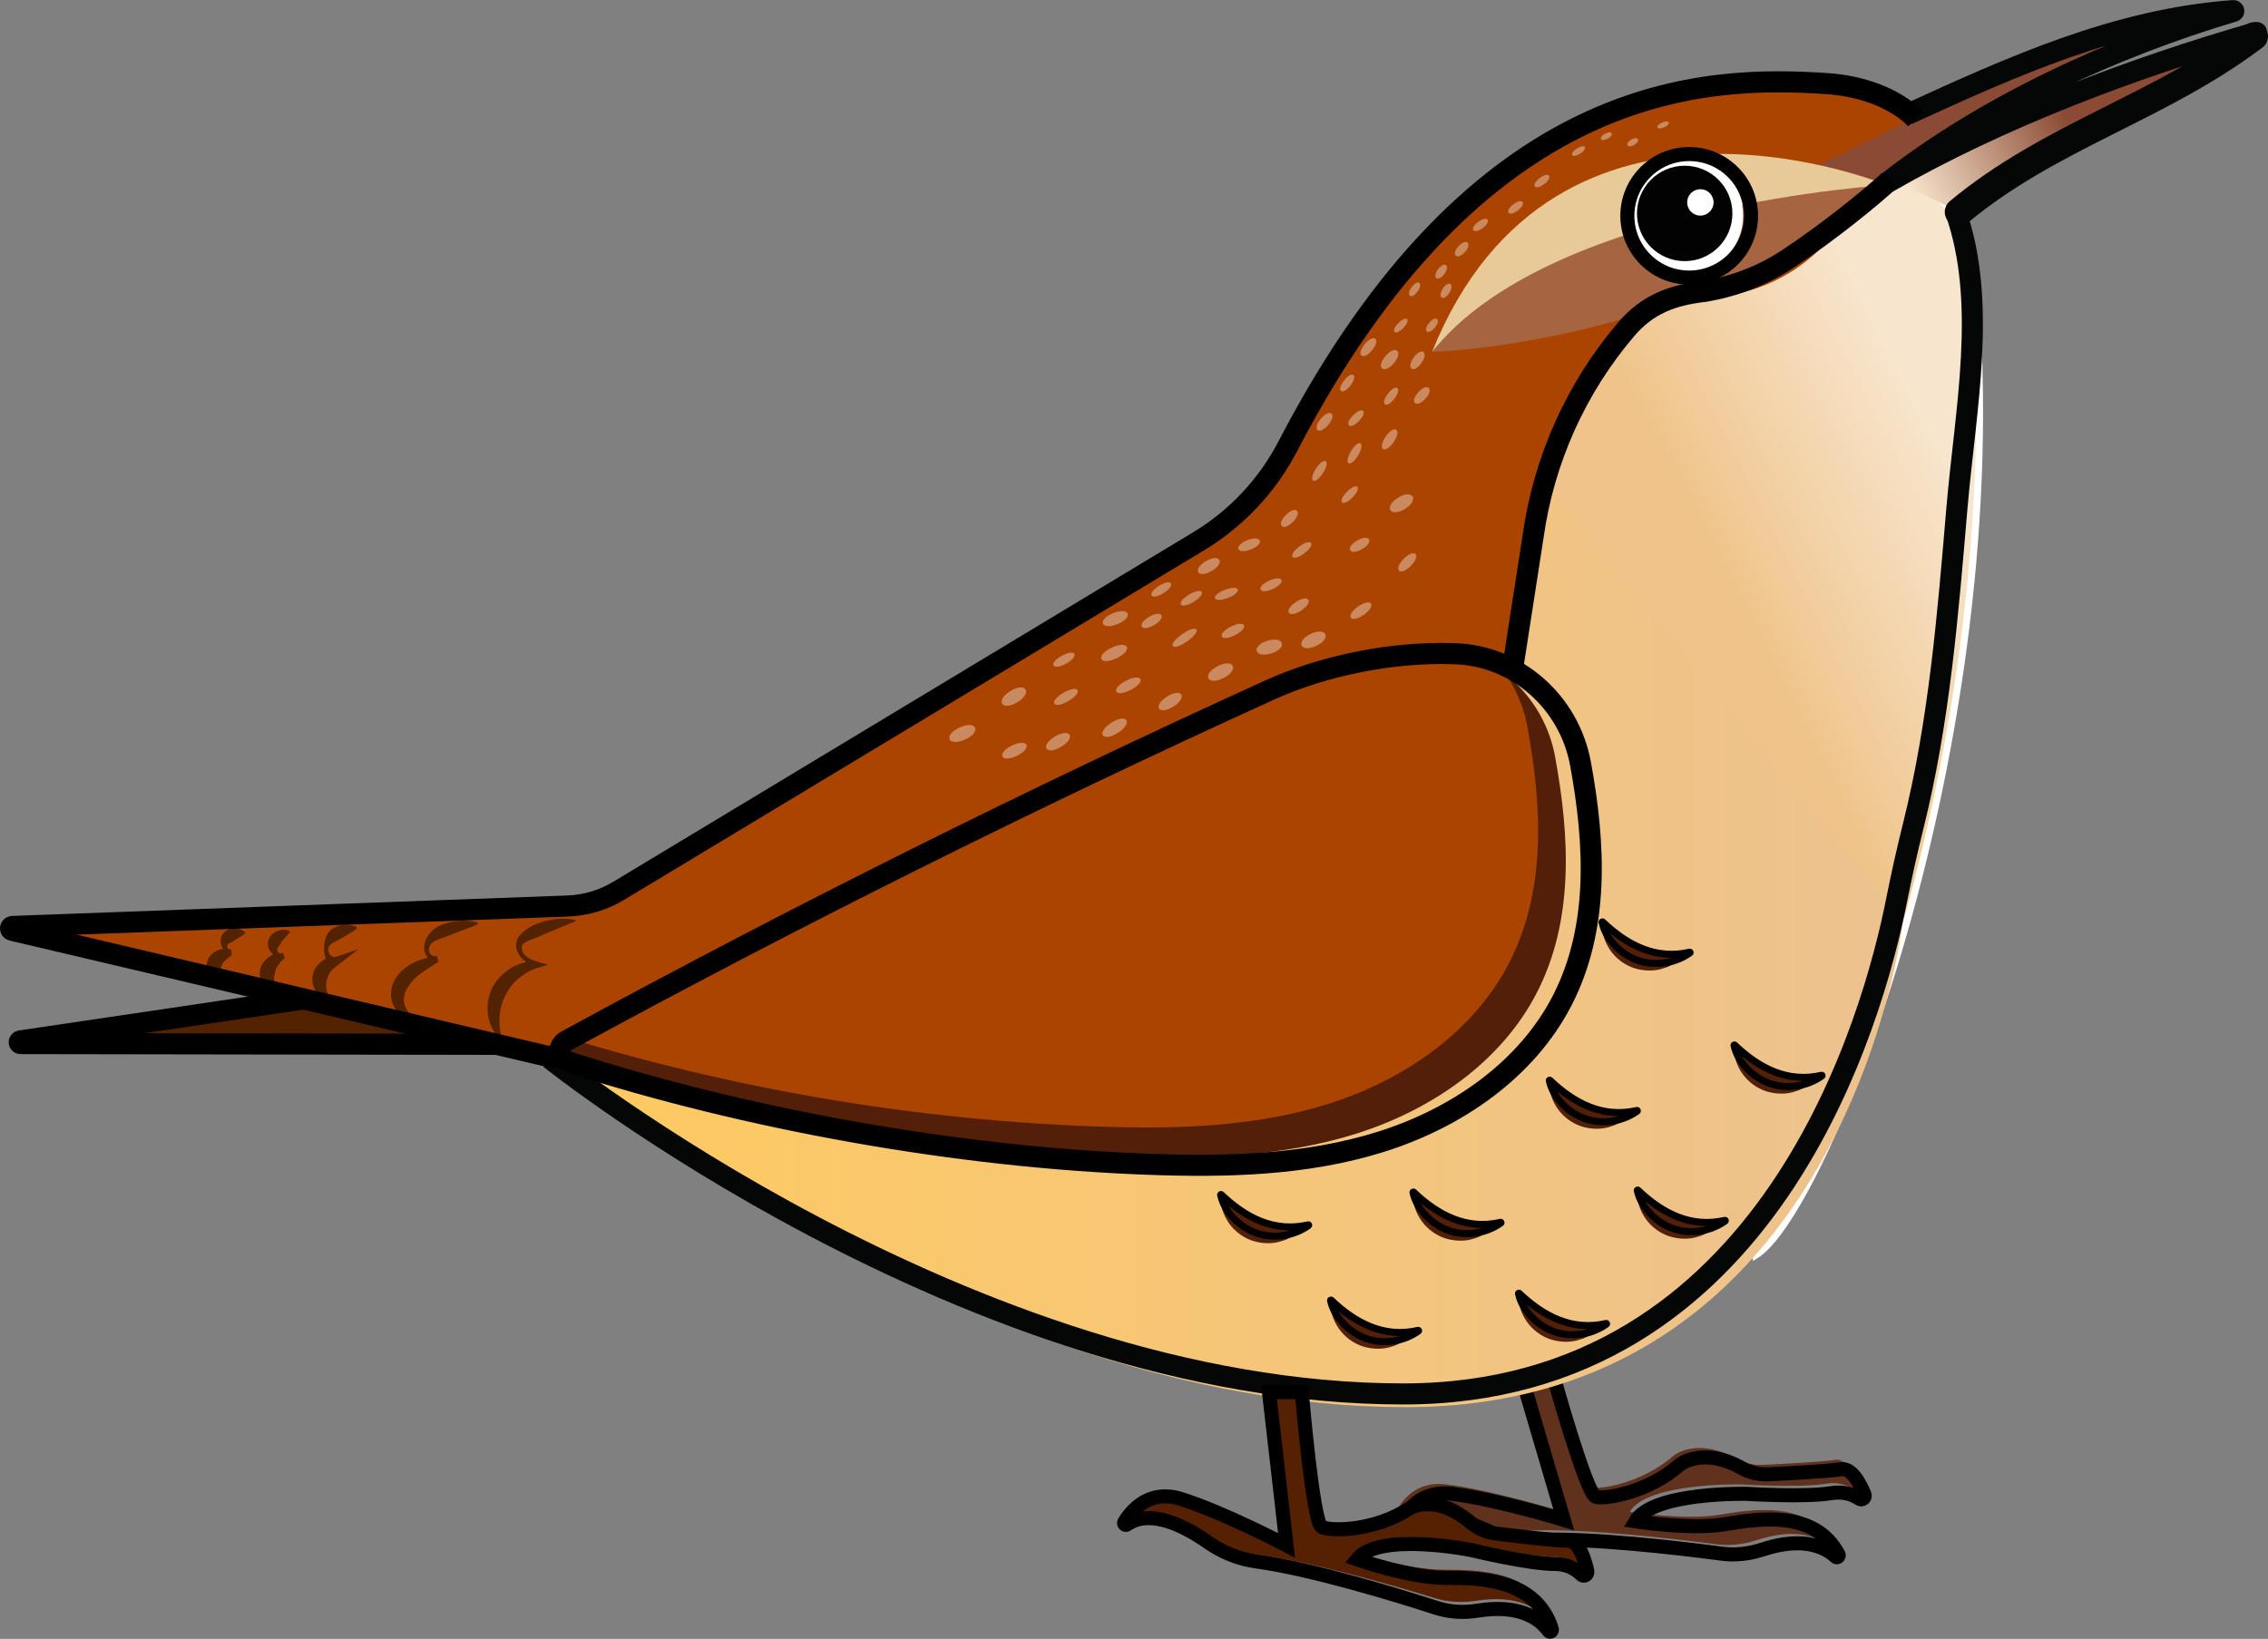 <!-- Generator: Adobe Illustrator 23.1.1, SVG Export Plug-In  -->
<svg version="1.1" xmlns="http://www.w3.org/2000/svg" xmlns:xlink="http://www.w3.org/1999/xlink" x="0px" y="0px"
	 width="322.76px" height="233.27px" viewBox="0 0 322.76 233.27" style="enable-background:new 0 0 322.76 233.27;"
	 xml:space="preserve">
<rect x="0" y="0" width="322.76" height="233.27" fill="#808080" stroke="none"/>
<style type="text/css">
	.st0{fill:#60311C;}
	.st1{fill:none;stroke:#000000;stroke-width:2;stroke-miterlimit:10;}
	.st2{fill:#532201;}
	.st3{fill:none;stroke:#000000;stroke-width:3;stroke-miterlimit:10;}
	.st4{fill:url(#SVGID_1_);stroke:#FFFFFF;stroke-miterlimit:10;}
	.st5{fill:url(#SVGID_2_);}
	.st6{fill:#AB4400;}
	.st7{fill:#8B4A34;}
	.st8{fill:url(#SVGID_3_);}
	.st9{fill:#E8CA98;}
	.st10{fill:#A66441;}
	.st11{fill:#FFFFFF;}
	.st12{fill:#020202;}
	.st13{fill:#531F09;}
	.st14{fill:#562102;}
	.st15{opacity:0.37;}
	.st16{fill:none;stroke:#050706;stroke-width:3;stroke-miterlimit:10;}
	.st17{fill:none;stroke:#050706;stroke-width:4;stroke-linecap:round;stroke-miterlimit:10;}
	.st18{fill:none;stroke:#000000;stroke-miterlimit:10;}
	.st19{fill:url(#SVGID_4_);stroke:#FFFFFF;stroke-miterlimit:10;}
	.st20{fill:url(#SVGID_5_);}
	.st21{fill:url(#SVGID_6_);}
</style>
<defs>
</defs>
<g>
	<path class="st0" d="M220.2,194.31c0,0,4.73,16.98,6.07,17.39s7.51-0.62,11.93-4.53c0,0,3.27-2.66,8.78,0.41
		c1.17,0.65,2.49,0.99,3.83,0.93c3.12-0.15,8.6-0.44,10.33-0.72c1.49-0.25,2.68,1.86,3.39,3.58c0.19,0.47-0.33,0.9-0.76,0.62
		c-0.9-0.6-2.22-1.09-3.97-0.8c-3.7,0.62-12.04,0.1-12.04,0.1s-13.37-0.31-15.84,3.91c0,0,7.82,1.23,12.76,0.41
		c4.56-0.76,12.81-2.14,16.15,4.31c0.14,0.26-0.19,0.53-0.4,0.33c-1.48-1.37-4.59-2.95-10.44-1.03c-1.88,0.62-3.87,0.85-5.84,0.58
		c-5.82-0.77-18.28-2.25-26.31-1.96c-2.48,0.09-4.95-0.4-7.21-1.42c-3.49-1.56-8.81-3.21-11.77-0.45c-0.21,0.19-0.52-0.04-0.41-0.3
		c0.83-1.88,2.89-4.96,7.44-4.38c6.48,0.82,15.84,3.7,15.84,3.7l-5.87-19.96L220.2,194.31z"/>
	<path class="st1" d="M221.01,195.65c0,0,4.73,16.98,6.07,17.39s7.51-0.62,11.93-4.53c0,0,3.27-2.66,8.78,0.41
		c1.17,0.65,2.49,0.99,3.83,0.93c3.12-0.15,8.6-0.44,10.33-0.72c1.49-0.25,2.68,1.86,3.39,3.58c0.19,0.47-0.33,0.9-0.76,0.62
		c-0.9-0.6-2.22-1.09-3.97-0.8c-3.7,0.62-12.04,0.1-12.04,0.1s-13.37-0.31-15.84,3.91c0,0,7.82,1.23,12.76,0.41
		c4.56-0.76,12.81-2.14,16.15,4.31c0.14,0.26-0.19,0.53-0.4,0.33c-1.48-1.37-4.59-2.95-10.44-1.03c-1.88,0.62-3.87,0.85-5.84,0.58
		c-5.82-0.77-18.28-2.25-26.31-1.96c-2.48,0.09-4.95-0.4-7.21-1.42c-3.49-1.56-8.81-3.21-11.77-0.45c-0.21,0.19-0.52-0.04-0.41-0.3
		c0.83-1.88,2.89-4.96,7.44-4.38c6.48,0.82,15.84,3.7,15.84,3.7l-5.87-19.96L221.01,195.65z"/>
	<polygon class="st2" points="76.76,148.96 4.79,148.84 47.86,142.32 	"/>
	<path class="st3" d="M72.19,148.65l-69.26-0.11c-0.24,0-0.27-0.34-0.03-0.38l41.45-6.14c0.02,0,0.05,0,0.07,0l27.81,6.25
		C72.46,148.33,72.42,148.65,72.19,148.65z"/>
	<linearGradient id="SVGID_1_" gradientUnits="userSpaceOnUse" x1="214.469" y1="122.072" x2="286.959" y2="85.633">
		<stop  offset="0.548" style="stop-color:#EFC389"/>
		<stop  offset="1" style="stop-color:#F8E5CD"/>
	</linearGradient>
	<path class="st4" d="M280.67,37.54c6.68,65.43-20.56,134.87-30.87,141.16L219.15,67.91c0,0,6.38-36.5,46.97-42.63
		C273.69,24.13,279.89,29.92,280.67,37.54z"/>
	<linearGradient id="SVGID_2_" gradientUnits="userSpaceOnUse" x1="76.762" y1="133.95" x2="270.766" y2="133.95">
		<stop  offset="0" style="stop-color:#FFCA5F"/>
		<stop  offset="1" style="stop-color:#ECC290"/>
	</linearGradient>
	<path class="st5" d="M219.45,67.61L76.76,150.22c0,0,60.7,50.07,123.29,50.07s70.72-68.84,70.72-68.84L219.45,67.61z"/>
	<path class="st6" d="M262.56,12.39c-16.27-2.41-51.95,0.13-79.42,53.17c-2.65,5.12-6.65,9.43-11.59,12.4l-83.65,50.41
		c-1.98,1.19-4.22,1.86-6.53,1.95l-78.64,2.89c-0.43,0.02-0.48,0.63-0.06,0.72l74.08,15.66c0,0,66.08,10.72,133.21-47.98
		c3.27-2.86,5.41-6.79,6.01-11.09l1.76-12.58c1.52-10.83,6.13-21,13.27-29.29l0,0c3.02-3.51,7.26-5.74,11.87-6.25l2.03-0.23
		c5.01-0.56,9.71-2.69,13.43-6.09l16.18-14.79l0,0C272.46,16.61,267.89,13.18,262.56,12.39z"/>
	<path class="st7" d="M258.25,23.81c0,0,33.14-16.8,49.16-21.78c3.55-1.1,7.35-1.15,10.92-0.12v0c0,0-36.92,13.22-49.44,24.41
		L258.25,23.81z"/>
	
		<linearGradient id="SVGID_3_" gradientUnits="userSpaceOnUse" x1="282.585" y1="25.275" x2="331.088" y2="0.894" gradientTransform="matrix(1 -0.033 0.033 1.022 -11.029 12.048)">
		<stop  offset="0" style="stop-color:#F8E5CD"/>
		<stop  offset="0" style="stop-color:#F8E5CD"/>
		<stop  offset="0" style="stop-color:#F8E5CD"/>
		<stop  offset="0.453" style="stop-color:#8B4A34"/>
	</linearGradient>
	<path class="st8" d="M282.03,19.42c9.98-5.98,31.86-15.89,38.98-15.16c0,0-38.64,21.3-42.25,25.9l-7.75-3.79l-0.24-1.95
		C274.85,23.47,278.41,21.59,282.03,19.42z"/>
	<path class="st9" d="M268.89,26.48c0,0-47.56-19.98-65.09,23.61C203.8,50.09,218.82,31.93,268.89,26.48z"/>
	<path class="st10" d="M268.89,26.31c0,0-48.4,2.74-65.09,23.78C203.8,50.09,240.52,49.18,268.89,26.31z"/>
	<g>
		<ellipse class="st11" cx="239.43" cy="30.69" rx="8.62" ry="8.62"/>
		<circle class="st12" cx="239.75" cy="30.38" r="6.79"/>
		<ellipse class="st1" cx="240.39" cy="30.72" rx="8.8" ry="8.79"/>
	</g>
	<circle class="st11" cx="241.98" cy="28.81" r="1.88"/>
	<path class="st13" d="M203.52,92.04c8.84,0.33,16.18,6.93,17.78,15.63c2.12,11.54,2.67,23.29-2.54,33.53
		c-5.09,9.99-15.11,16.82-25.8,20.18s-22.11,3.61-33.32,3.2c-28.11-1.04-56.06-6.14-82.73-15.09
		c33.22-18.06,65.82-36.68,100.25-52.3C184.61,93.8,194.38,91.7,203.52,92.04z"/>
	<path class="st6" d="M199.58,87.79c8.84,0.33,16.18,6.93,17.78,15.63c2.12,11.54,2.67,23.29-2.54,33.53
		c-5.09,9.99-15.11,16.82-25.8,20.18c-10.7,3.36-22.11,3.61-33.32,3.2c-28.11-1.04-56.06-6.14-82.73-15.09
		c33.22-18.06,65.82-36.68,100.25-52.3C180.67,89.55,190.44,87.45,199.58,87.79z"/>
	<g>
		<path class="st2" d="M81.87,131.14c-1.04,0.47-2.04,0.82-3,1.23l-1.43,0.61c-0.47,0.22-0.93,0.43-1.42,0.61
			c-0.99,0.4-1.89,0.53-1.74,1.56c0.07,0.46,0.38,0.86,0.8,1.14c0.42,0.28,0.91,0.45,1.44,0.6l1.48,0.42l-1.62,0.5
			c-1.05,0.32-1.93,0.93-2.71,1.56c-0.78,0.66-1.35,1.49-1.78,2.36c-0.43,0.87-0.71,1.84-0.79,2.88c-0.09,1.04,0.02,2.13,0.34,3.28
			l-0.17,0.11c-0.94-0.81-1.53-2.01-1.77-3.28c-0.23-1.27-0.11-2.66,0.45-3.9c0.56-1.24,1.54-2.23,2.63-2.94
			c1.09-0.73,2.42-1.05,3.68-1.02l-0.14,0.91c-0.9-0.6-2.05-1.18-2.52-2.41c-0.11-0.3-0.18-0.64-0.15-1
			c0.03-0.36,0.17-0.73,0.38-1.03c0.43-0.6,0.95-0.95,1.41-1.25c0.48-0.32,1.01-0.55,1.55-0.73c0.54-0.2,1.09-0.34,1.66-0.44
			c1.13-0.19,2.28-0.23,3.41,0.04L81.87,131.14z"/>
	</g>
	<g>
		<path class="st2" d="M68,131.55c-0.9,0.41-1.76,0.69-2.59,1.02c-0.83,0.3-1.64,0.66-2.44,0.94c-0.76,0.26-1.55,0.48-1.87,1.24
			c-0.14,0.36-0.1,0.77,0.16,1.04c0.24,0.29,0.65,0.39,0.9,0.26l0.25,0.85c-0.9,0.53-1.73,1.12-2.5,1.63
			c-0.77,0.53-1.35,1.17-1.78,1.85c-0.43,0.68-0.72,1.37-0.64,2.14c0.09,0.78,0.46,1.63,1.36,2.15l-0.03,0.2
			c-1.17,0.2-2.39-0.71-2.88-1.87c-0.55-1.22-0.3-2.7,0.36-3.74c0.65-1.07,1.69-1.8,2.68-2.29c1.01-0.52,2.09-0.68,3.1-0.89
			l0.25,0.85c-1.38,0.04-2.11-1.26-1.94-2.34c0.1-1.11,0.94-2.15,1.85-2.65c0.89-0.49,1.85-0.73,2.83-0.85
			c0.98-0.09,1.98-0.07,2.93,0.26L68,131.55z"/>
	</g>
	<g>
		<path class="st2" d="M50.78,132.17c-0.6,0.51-1.21,0.79-1.72,1.1c-0.53,0.29-0.9,0.57-1.41,0.78c-0.5,0.2-1.05,0.68-0.93,1.28
			c0.05,0.6,0.7,1,1.06,0.87l3.21-1.09l-3.23,2.51c-0.34,0.26-0.63,0.52-0.83,0.85c-0.19,0.33-0.31,0.67-0.41,0.99
			c-0.09,0.33-0.14,0.73-0.08,1.17c0.06,0.44,0.18,0.94,0.49,1.47l-0.1,0.17c-0.66-0.04-1.3-0.42-1.73-0.99
			c-0.43-0.56-0.7-1.3-0.65-2.09c0.04-0.79,0.42-1.51,0.95-2.03c0.53-0.51,1.2-0.92,1.94-0.98l-0.03,1.41
			c-0.46-0.26-0.76-0.66-0.91-1.06c-0.17-0.39-0.23-0.78-0.27-1.16c-0.04-0.75,0.03-1.6,0.44-2.37c0.4-0.77,1.25-1.16,1.99-1.3
			c0.76-0.12,1.48-0.06,2.21,0.24L50.78,132.17z"/>
	</g>
	<g>
		<path class="st2" d="M34.89,132.86c-0.44,0.37-0.86,0.55-1.18,0.76c-0.33,0.18-0.5,0.36-0.72,0.48c-0.2,0.1-0.6,0.17-0.66,0.52
			c-0.08,0.35,0.34,0.68,0.56,0.5l0.1,0.85c-0.45,0.28-0.82,0.65-1.08,0.87c-0.26,0.23-0.31,0.49-0.36,0.62
			c-0.02,0.1-0.17,0.1-0.06,0.44c0.12,0.31,0.47,0.71,0.84,1.17l-0.06,0.19c-0.58,0.17-1.2,0.21-1.85-0.13
			c-0.32-0.17-0.65-0.48-0.84-0.9c-0.19-0.41-0.23-0.94-0.1-1.35c0.22-0.85,0.92-1.37,1.53-1.62c0.62-0.28,1.23-0.16,1.75-0.13
			l0.1,0.85c-0.71-0.2-1.01-0.69-1.27-1.2c-0.29-0.54-0.27-1.39,0.16-1.91c0.41-0.52,1.09-0.73,1.63-0.73
			c0.56,0.02,1.04,0.17,1.49,0.53L34.89,132.86z"/>
	</g>
	<g>
		<path class="st2" d="M41.25,132.72c-0.38,0.45-0.72,0.74-0.95,1.04c-0.25,0.28-0.34,0.52-0.48,0.74c-0.13,0.2-0.44,0.44-0.36,0.81
			c0.07,0.37,0.58,0.57,0.8,0.34l0.24,0.75c-0.45,0.29-0.74,0.76-0.98,1.08c-0.25,0.33-0.33,0.68-0.4,0.99
			c-0.07,0.32-0.15,0.57-0.11,0.92c0.06,0.35,0.2,0.8,0.69,1.19l-0.01,0.2c-0.63,0.34-1.52,0.09-2.06-0.49
			c-0.59-0.59-0.79-1.54-0.6-2.3c0.17-0.78,0.73-1.42,1.31-1.83c0.6-0.42,1.32-0.47,1.94-0.51l0.24,0.75
			c-0.71,0.07-1.21-0.23-1.7-0.61c-0.52-0.4-0.84-1.23-0.64-1.91c0.19-0.68,0.77-1.18,1.34-1.39c0.58-0.2,1.16-0.21,1.7,0.03
			L41.25,132.72z"/>
	</g>
	<path class="st14" d="M185.03,198.41c0,0,1.56,17.52,2.82,18.15c1.25,0.63,7.51,0.63,12.52-2.5c0,0,3.66-2.09,8.59,1.85
		c1.05,0.84,2.3,1.39,3.63,1.55c3.1,0.37,8.55,0.98,10.31,0.98c1.51,0,2.34,2.28,2.76,4.08c0.11,0.49-0.48,0.83-0.85,0.49
		c-0.79-0.74-2.01-1.44-3.78-1.44c-3.75,0-11.89-1.88-11.89-1.88s-13.14-2.5-16.27,1.25c0,0,7.51,2.5,12.52,2.5
		c4.62,0,12.99,0,15.22,6.9c0.09,0.28-0.27,0.49-0.45,0.25c-1.23-1.59-4.04-3.67-10.12-2.74c-1.96,0.3-3.96,0.2-5.86-0.38
		c-5.62-1.72-17.66-5.23-25.63-6.26c-2.47-0.32-4.81-1.21-6.88-2.59c-3.18-2.12-8.16-4.61-11.54-2.38
		c-0.23,0.16-0.51-0.13-0.35-0.36c1.12-1.72,3.67-4.41,8.06-3.1c6.26,1.88,15.02,6.26,15.02,6.26l-2.5-20.65H185.03z"/>
	<g class="st15">
		<path class="st11" d="M237.48,17.43c-0.2-0.45-1.8,0.26-1.6,0.71C236.08,18.58,237.68,17.88,237.48,17.43z"/>
		<path class="st11" d="M228.41,19.03c-1.01,0.54-0.64,1.24,0.37,0.71C229.8,19.2,229.43,18.5,228.41,19.03z"/>
		<path class="st11" d="M232.14,19.88c-0.99,0.58-0.56,1.32,0.43,0.74C233.56,20.04,233.13,19.29,232.14,19.88z"/>
		<path class="st11" d="M224.41,21.14c-1.19,0.76-0.73,1.49,0.46,0.73C226.07,21.1,225.61,20.37,224.41,21.14z"/>
		<path class="st11" d="M215.36,29.09c-1.34,1.01-0.69,1.88,0.65,0.87C217.35,28.94,216.7,28.07,215.36,29.09z"/>
		<path class="st11" d="M219.11,25.34c-1.34,1.02-0.69,1.88,0.65,0.86C221.1,25.18,220.45,24.32,219.11,25.34z"/>
		<path class="st11" d="M207.56,35.05c-1.12,1.23-0.22,2.07,0.91,0.83C209.59,34.65,208.68,33.82,207.56,35.05z"/>
		<path class="st11" d="M210.36,31.58c-1.35,0.99-0.7,1.87,0.65,0.88C212.35,31.47,211.71,30.59,210.36,31.58z"/>
		<path class="st11" d="M205.31,41.1c-0.81,1.29,0.13,1.89,0.95,0.59C207.07,40.4,206.13,39.8,205.31,41.1z"/>
		<path class="st11" d="M200.89,40.88c-0.89,1.23-0.05,1.84,0.84,0.61C202.62,40.26,201.78,39.65,200.89,40.88z"/>
		<path class="st11" d="M199,45.99c-1.19,1.21-0.5,1.9,0.7,0.69C200.88,45.47,200.19,44.78,199,45.99z"/>
		<path class="st11" d="M203.38,45.96c-0.97,1.17-0.17,1.84,0.81,0.67C205.16,45.45,204.36,44.78,203.38,45.96z"/>
		<path class="st11" d="M194.22,48.99c-1.31,1.59-0.28,2.45,1.04,0.86C196.58,48.25,195.54,47.39,194.22,48.99z"/>
		<path class="st11" d="M197.17,50.68c-1.44,1.68-0.25,2.7,1.19,1.02C199.79,50.01,198.61,49,197.17,50.68z"/>
		<path class="st11" d="M201.17,50.9c-1.12,1.58-0.03,2.36,1.1,0.78C203.4,50.11,202.3,49.32,201.17,50.9z"/>
		<path class="st11" d="M201.84,55.83c-1.31,1.43-0.3,2.36,1.01,0.92C204.16,55.32,203.15,54.4,201.84,55.83z"/>
		<path class="st11" d="M192.56,59.12c-1.34,1.37-0.52,2.19,0.83,0.81C194.73,58.55,193.91,57.74,192.56,59.12z"/>
		<path class="st11" d="M197.51,56.04c-1.17,1.53-0.25,2.24,0.93,0.71C199.61,55.21,198.69,54.5,197.51,56.04z"/>
		<path class="st11" d="M197.19,62.15c-1.26,1.83-0.12,2.61,1.14,0.78C199.59,61.11,198.45,60.32,197.19,62.15z"/>
		<path class="st11" d="M191.67,70.01c-1.43,1.48-0.62,2.27,0.81,0.79C193.92,69.32,193.11,68.53,191.67,70.01z"/>
		<path class="st11" d="M199.76,79.55c-1.56,1.57-0.55,2.57,1.01,1C202.32,78.97,201.32,77.97,199.76,79.55z"/>
		<path class="st11" d="M184.9,77.79c-1.75,1.31-1.03,2.28,0.72,0.96C187.38,77.44,186.66,76.48,184.9,77.79z"/>
		<path class="st11" d="M187.27,66.71c-1.19,1.84-0.2,2.48,0.99,0.64C189.45,65.5,188.46,64.86,187.27,66.71z"/>
		<path class="st11" d="M193.14,76.94c-1.79,1.03-1.08,2.25,0.7,1.22C195.63,77.13,194.93,75.9,193.14,76.94z"/>
		<path class="st11" d="M193.26,86.34c-1.91,1.33-1.1,2.51,0.82,1.17C195.99,86.18,195.17,85,193.26,86.34z"/>
		<path class="st11" d="M184.41,85.7c-1.84,1.22-1.05,2.42,0.79,1.19C187.04,85.67,186.25,84.47,184.41,85.7z"/>
		<path class="st11" d="M180.61,82.65c-1.98,0.9-1.45,2.08,0.53,1.18C183.13,82.93,182.6,81.75,180.61,82.65z"/>
		<path class="st11" d="M177.51,76.89c-2.03,0.79-1.52,2.11,0.51,1.31C180.05,77.41,179.54,76.1,177.51,76.89z"/>
		<path class="st11" d="M169.22,84.63c-1.97,1.18-1.35,2.23,0.63,1.05C171.82,84.49,171.2,83.44,169.22,84.63z"/>
		<path class="st11" d="M175.15,89.2c-2.1,1.07-1.49,2.27,0.61,1.2C177.86,89.33,177.25,88.13,175.15,89.2z"/>
		<path class="st11" d="M186.52,90.23c-2.24,1.06-1.45,2.76,0.8,1.7C189.57,90.87,188.77,89.17,186.52,90.23z"/>
		<path class="st11" d="M173.27,94.83c-2.3,1.18-1.45,2.86,0.86,1.67C176.43,95.32,175.58,93.64,173.27,94.83z"/>
		<path class="st11" d="M168.23,90.27c-2.23,1.56-1.53,2.58,0.71,1.02C171.18,89.72,170.47,88.7,168.23,90.27z"/>
		<path class="st11" d="M160.24,96.9c-2.28,1.18-1.61,2.48,0.67,1.3C163.19,97.02,162.52,95.72,160.24,96.9z"/>
		<path class="st11" d="M163.54,87.79c-1.86,1.08-1.18,2.27,0.69,1.19C166.09,87.9,165.41,86.71,163.54,87.79z"/>
		<path class="st11" d="M166.08,99.15c-2.1,1.33-1.21,2.75,0.9,1.42C169.08,99.25,168.19,97.82,166.08,99.15z"/>
		<path class="st11" d="M180.36,91.21c-2.38,0.75-1.82,2.54,0.56,1.79C183.3,92.25,182.74,90.46,180.36,91.21z"/>
		<path class="st11" d="M136.56,103.55c-2.41,1.1-1.64,2.81,0.78,1.71C139.75,104.16,138.98,102.45,136.56,103.55z"/>
		<path class="st11" d="M158.19,92.19c-2.4,1.15-1.69,2.65,0.72,1.5C161.31,92.54,160.6,91.04,158.19,92.19z"/>
		<path class="st11" d="M151.36,98.6c-2.2,1.27-1.53,2.46,0.68,1.18C154.25,98.51,153.57,97.33,151.36,98.6z"/>
		<path class="st11" d="M158.16,102.87c-2.22,1.43-1.3,2.87,0.93,1.44C161.31,102.89,160.38,101.44,158.16,102.87z"/>
		<path class="st11" d="M144.01,106.12c-2.28,1.11-1.57,2.57,0.71,1.46C147,106.47,146.29,105.01,144.01,106.12z"/>
		<path class="st11" d="M150.14,104.83c-2.19,1.29-1.33,2.76,0.86,1.47C153.2,105,152.34,103.53,150.14,104.83z"/>
		<path class="st11" d="M143.8,98.35c-2.22,1.34-1.26,2.95,0.97,1.61C146.99,98.62,146.02,97.01,143.8,98.35z"/>
		<path class="st11" d="M198.96,70.84c-2.1,1.29-1.12,2.89,0.98,1.6C202.04,71.15,201.06,69.55,198.96,70.84z"/>
		<path class="st11" d="M158.41,87.28c-2.35,0.95-1.73,2.5,0.62,1.55C161.38,87.88,160.76,86.33,158.41,87.28z"/>
		<path class="st11" d="M151.11,93.34c-1.97,1.09-1.37,2.2,0.61,1.11C153.7,93.36,153.09,92.25,151.11,93.34z"/>
		<path class="st11" d="M171.62,79.87c-1.99,1.16-1.17,2.57,0.82,1.4C174.43,80.11,173.62,78.7,171.62,79.87z"/>
		<path class="st11" d="M164.94,83.39c-1.83,1.14-1.19,2.17,0.64,1.03C167.41,83.28,166.77,82.24,164.94,83.39z"/>
		<path class="st11" d="M174.31,83.96c-2.15,0.84-1.71,1.97,0.44,1.14C176.91,84.26,176.47,83.12,174.31,83.96z"/>
		<path class="st11" d="M182.99,73.3c-1.44,1.45-0.44,2.44,1,0.99C185.43,72.83,184.44,71.85,182.99,73.3z"/>
		<path class="st11" d="M191.27,54.17c-1.17,1.52-0.26,2.22,0.91,0.7C193.35,53.35,192.44,52.65,191.27,54.17z"/>
		<path class="st11" d="M192.26,64.22c-1.13,1.89-0.12,2.49,1.01,0.6C194.4,62.94,193.39,62.33,192.26,64.22z"/>
		<path class="st11" d="M187.97,59.6c-1.33,1.56-0.29,2.45,1.04,0.89C190.35,58.93,189.31,58.03,187.97,59.6z"/>
		<path class="st11" d="M204.64,38.34c-0.91,1.22-0.02,1.89,0.9,0.67C206.45,37.78,205.56,37.11,204.64,38.34z"/>
	</g>
	<path class="st16" d="M78.26,150.67c0,0,59.59,47.74,121.47,47.74c52.21,0,66.88-53.59,70.19-70.34c0.7-3.52,1.48-7.02,2.35-10.5
		c3.71-14.87,4.92-29.98,6.23-45.36c1.17-13.73,4.39-29.16-0.22-42.15"/>
	<path class="st16" d="M321.13,4.67c0.03-0.02,0.01-0.07-0.03-0.06C303.5,9.67,284.44,16.85,268.58,26
		c14.02-11,32.2-19.3,49.27-24.38c0.07-0.02,0.04-0.12-0.03-0.11c-16.6,1.23-31.25,7.85-46.43,14.8"/>
	<path class="st3" d="M272.64,16.92c-3.13-3.13-7.97-4.69-12.52-5.01c-17.27-1.19-49.71-0.61-76.83,51.57
		c-2.91,5.61-7.31,10.31-12.72,13.57L88.04,126.8c-2.2,1.32-4.69,2.07-7.25,2.16l-79.02,2.91c-0.33,0.01-0.37,0.48-0.05,0.55
		l77.54,18.25"/>
	<path class="st3" d="M215.07,96.4l3.1-20c1.52-10.93,6.13-21.19,13.27-29.55l0,0c3.02-3.54,6.56-4.86,11.17-5.38l0,0
		c4.17-0.7,8.18-2.22,11.72-4.55c5.98-3.93,12.03-8.9,14.56-11.24"/>
	<path class="st3" d="M207.12,93.05c8.85,0.33,16.2,6.94,17.8,15.65c2.12,11.56,2.67,23.34-2.54,33.59
		c-5.1,10.01-15.12,16.85-25.83,20.22s-22.13,3.62-33.35,3.2c-26.89-1-56.76-6.33-82.37-14.58c-1.35-0.44-1.53-2.27-0.28-2.95
		c32.12-17.53,66.87-34.85,100.2-49.99C188.2,94.81,197.98,92.71,207.12,93.05z"/>
	<path class="st17" d="M278.76,30.17c13.08-10.87,28.42-14.76,42-25"/>
	<g>
		<g>
			<path class="st13" d="M228.01,131.52c1.05,0.84,1.96,1.55,2.86,2.15c0.9,0.59,1.77,1.03,2.67,1.31c0.9,0.26,1.84,0.49,2.93,0.49
				c0.54,0.08,1.1-0.02,1.7,0.03c0.6-0.01,1.21-0.07,1.91-0.01c-0.41,0.53-0.9,0.98-1.43,1.4c-0.57,0.33-1.14,0.73-1.81,0.9
				c-1.3,0.48-2.83,0.46-4.23,0.03c-1.41-0.45-2.61-1.38-3.41-2.5C228.42,134.19,227.93,132.88,228.01,131.52z"/>
		</g>
		<path class="st18" d="M240.46,135.53c0.05-0.01,0.09,0.06,0.04,0.09c-2.11,1.52-4.98,1.94-7.43,1.08
			c-2.31-0.81-4.56-2.96-5.08-5.42c-0.01-0.05,0.05-0.08,0.09-0.05C231.5,134.49,235.58,136.66,240.46,135.53z"/>
	</g>
	<g>
		<g>
			<path class="st13" d="M246.78,149.04c1.05,0.84,1.96,1.55,2.86,2.15c0.9,0.59,1.77,1.03,2.67,1.31c0.9,0.26,1.84,0.49,2.93,0.49
				c0.54,0.08,1.1-0.02,1.7,0.03c0.6-0.01,1.21-0.07,1.91-0.01c-0.41,0.53-0.9,0.98-1.43,1.4c-0.57,0.33-1.14,0.73-1.81,0.9
				c-1.3,0.48-2.83,0.46-4.23,0.03c-1.41-0.45-2.61-1.38-3.41-2.5C247.19,151.71,246.71,150.41,246.78,149.04z"/>
		</g>
		<path class="st18" d="M259.24,153.05c0.05-0.01,0.09,0.06,0.04,0.09c-2.11,1.52-4.98,1.94-7.43,1.08
			c-2.31-0.81-4.56-2.96-5.08-5.42c-0.01-0.05,0.05-0.08,0.09-0.05C250.27,152.01,254.35,154.18,259.24,153.05z"/>
	</g>
	<g>
		<g>
			<path class="st13" d="M220.5,154.04c1.05,0.84,1.96,1.55,2.86,2.15c0.9,0.59,1.77,1.03,2.67,1.31c0.9,0.26,1.84,0.49,2.93,0.49
				c0.54,0.08,1.1-0.02,1.7,0.03c0.6-0.01,1.21-0.07,1.91-0.01c-0.41,0.53-0.9,0.98-1.43,1.4c-0.57,0.33-1.14,0.73-1.81,0.9
				c-1.3,0.48-2.83,0.46-4.23,0.03c-1.41-0.45-2.61-1.38-3.41-2.5C220.91,156.72,220.42,155.41,220.5,154.04z"/>
		</g>
		<path class="st18" d="M232.95,158.06c0.05-0.01,0.09,0.06,0.04,0.09c-2.11,1.52-4.98,1.94-7.43,1.08
			c-2.31-0.81-4.56-2.96-5.08-5.42c-0.01-0.05,0.05-0.08,0.09-0.05C223.99,157.02,228.07,159.19,232.95,158.06z"/>
	</g>
	<g>
		<g>
			<path class="st13" d="M233.01,169.69c1.05,0.84,1.96,1.55,2.86,2.15c0.9,0.59,1.77,1.03,2.67,1.31c0.9,0.26,1.84,0.49,2.93,0.49
				c0.54,0.08,1.1-0.02,1.7,0.03c0.6-0.01,1.21-0.07,1.91-0.01c-0.41,0.53-0.9,0.98-1.43,1.4c-0.57,0.33-1.14,0.73-1.81,0.9
				c-1.3,0.48-2.83,0.46-4.23,0.03c-1.41-0.45-2.61-1.38-3.41-2.5C233.43,172.37,232.94,171.06,233.01,169.69z"/>
		</g>
		<path class="st18" d="M245.47,173.7c0.05-0.01,0.09,0.06,0.04,0.09c-2.11,1.52-4.98,1.94-7.43,1.08
			c-2.31-0.81-4.56-2.96-5.08-5.42c-0.01-0.05,0.05-0.08,0.09-0.05C236.51,172.66,240.58,174.83,245.47,173.7z"/>
	</g>
	<g>
		<g>
			<path class="st13" d="M201.1,169.97c1.05,0.84,1.96,1.55,2.86,2.15c0.9,0.59,1.77,1.03,2.67,1.31c0.9,0.26,1.84,0.49,2.93,0.49
				c0.54,0.08,1.1-0.02,1.7,0.03c0.6-0.01,1.21-0.07,1.91-0.01c-0.41,0.53-0.9,0.98-1.43,1.4c-0.57,0.33-1.14,0.73-1.81,0.9
				c-1.3,0.48-2.83,0.46-4.23,0.03c-1.41-0.45-2.61-1.38-3.41-2.5C201.51,172.64,201.02,171.34,201.1,169.97z"/>
		</g>
		<path class="st18" d="M213.55,173.98c0.05-0.01,0.09,0.06,0.04,0.09c-2.11,1.52-4.98,1.94-7.43,1.08
			c-2.31-0.81-4.56-2.96-5.08-5.42c-0.01-0.05,0.05-0.08,0.09-0.05C204.59,172.94,208.67,175.11,213.55,173.98z"/>
	</g>
	<g>
		<g>
			<path class="st13" d="M216.12,184.36c1.05,0.84,1.96,1.55,2.86,2.15c0.9,0.59,1.77,1.03,2.67,1.31c0.9,0.26,1.84,0.49,2.93,0.49
				c0.54,0.08,1.1-0.02,1.7,0.03c0.6-0.01,1.21-0.07,1.91-0.01c-0.41,0.53-0.9,0.98-1.43,1.4c-0.57,0.33-1.14,0.73-1.81,0.9
				c-1.3,0.48-2.83,0.46-4.23,0.03c-1.41-0.45-2.61-1.38-3.41-2.5C216.53,187.04,216.04,185.73,216.12,184.36z"/>
		</g>
		<path class="st18" d="M228.57,188.38c0.05-0.01,0.09,0.06,0.04,0.09c-2.11,1.52-4.98,1.94-7.43,1.08
			c-2.31-0.81-4.56-2.96-5.08-5.42c-0.01-0.05,0.05-0.08,0.09-0.05C219.61,187.33,223.69,189.51,228.57,188.38z"/>
	</g>
	<g>
		<g>
			<path class="st13" d="M189.37,185.35c1.05,0.84,1.96,1.55,2.86,2.15c0.9,0.59,1.77,1.03,2.67,1.31c0.9,0.26,1.84,0.49,2.93,0.49
				c0.54,0.08,1.1-0.02,1.7,0.03c0.6-0.01,1.21-0.07,1.91-0.01c-0.41,0.53-0.9,0.98-1.43,1.4c-0.57,0.33-1.14,0.73-1.81,0.9
				c-1.3,0.48-2.83,0.46-4.23,0.03c-1.41-0.45-2.61-1.38-3.41-2.5C189.78,188.02,189.29,186.71,189.37,185.35z"/>
		</g>
		<path class="st18" d="M201.82,189.36c0.05-0.01,0.09,0.06,0.04,0.09c-2.11,1.52-4.98,1.94-7.43,1.08
			c-2.31-0.81-4.56-2.96-5.08-5.42c-0.01-0.05,0.05-0.08,0.09-0.05C192.86,188.32,196.94,190.49,201.82,189.36z"/>
	</g>
	<g>
		<g>
			<path class="st13" d="M173.72,170.33c1.05,0.84,1.96,1.55,2.86,2.15c0.9,0.59,1.77,1.03,2.67,1.31c0.9,0.26,1.84,0.49,2.93,0.49
				c0.54,0.08,1.1-0.02,1.7,0.03c0.6-0.01,1.21-0.07,1.91-0.01c-0.41,0.53-0.9,0.98-1.43,1.4c-0.57,0.33-1.14,0.73-1.81,0.9
				c-1.3,0.48-2.83,0.46-4.23,0.03c-1.41-0.45-2.61-1.38-3.41-2.5C174.13,173,173.65,171.69,173.72,170.33z"/>
		</g>
		<path class="st18" d="M186.18,174.34c0.05-0.01,0.09,0.06,0.04,0.09c-2.11,1.52-4.98,1.94-7.43,1.08
			c-2.31-0.81-4.56-2.96-5.08-5.42c-0.01-0.05,0.05-0.08,0.09-0.05C177.21,173.3,181.29,175.47,186.18,174.34z"/>
	</g>
	<path class="st1" d="M185.26,198.17c0,0,1.56,18.5,2.82,19.16c1.25,0.66,7.51,0.66,12.52-2.64c0,0,3.66-2.21,8.59,1.95
		c1.05,0.89,2.3,1.47,3.63,1.63c3.1,0.39,8.55,1.04,10.31,1.04c1.51,0,2.34,2.4,2.76,4.31c0.11,0.52-0.48,0.88-0.85,0.51
		c-0.79-0.78-2.01-1.52-3.78-1.52c-3.75,0-11.89-1.98-11.89-1.98s-13.14-2.64-16.27,1.32c0,0,7.51,2.64,12.52,2.64
		c4.62,0,12.99,0,15.22,7.29c0.09,0.3-0.27,0.52-0.45,0.27c-1.23-1.68-4.04-3.87-10.12-2.89c-1.96,0.32-3.96,0.21-5.86-0.4
		c-5.62-1.82-17.66-5.52-25.63-6.61c-2.47-0.34-4.81-1.28-6.88-2.73c-3.18-2.23-8.16-4.87-11.54-2.51
		c-0.23,0.16-0.51-0.14-0.35-0.38c1.12-1.82,3.67-4.66,8.06-3.27c6.26,1.98,15.02,6.61,15.02,6.61l-2.5-21.81H185.26z"/>
</g>
</svg>
